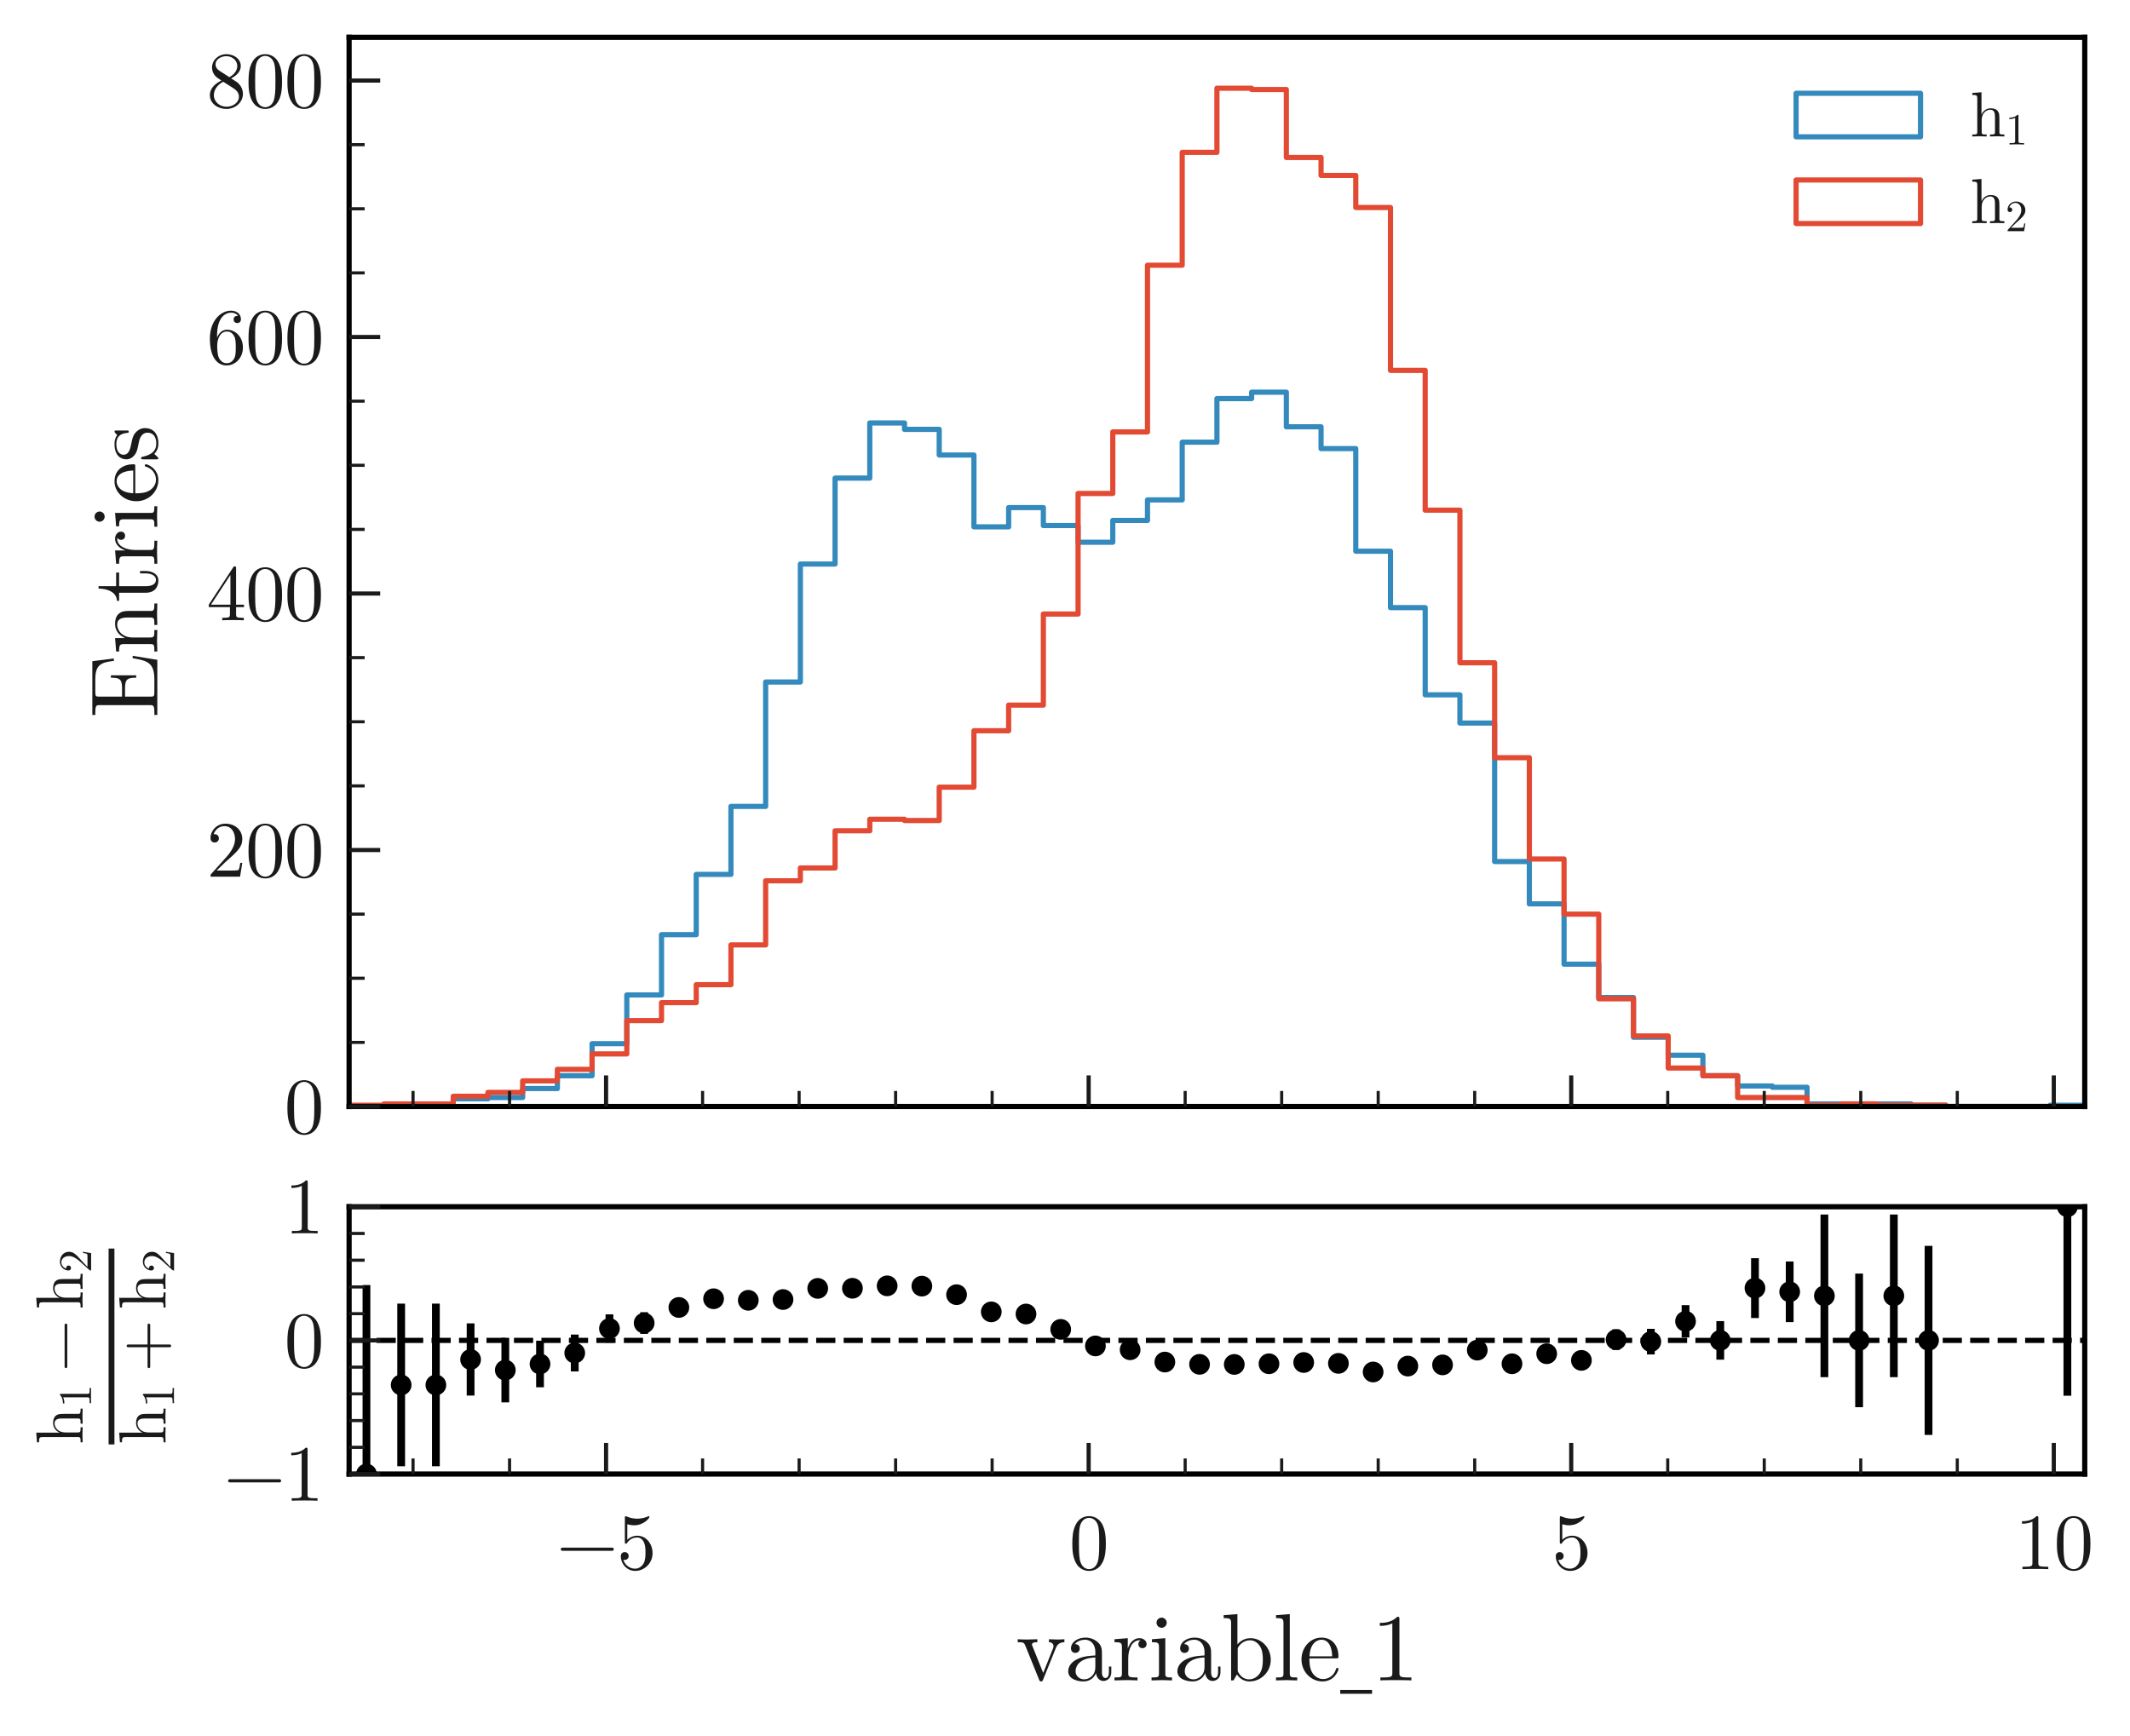 <?xml version="1.0" encoding="utf-8" standalone="no"?>
<!DOCTYPE svg PUBLIC "-//W3C//DTD SVG 1.1//EN"
  "http://www.w3.org/Graphics/SVG/1.1/DTD/svg11.dtd">
<svg xmlns:xlink="http://www.w3.org/1999/xlink" width="410.87pt" height="334.908pt" viewBox="0 0 410.87 334.908" xmlns="http://www.w3.org/2000/svg" version="1.1">
 <defs>
  <style type="text/css">*{stroke-linejoin: round; stroke-linecap: butt}</style>
 </defs>
 <g id="figure_1">
  <g id="patch_1">
   <path d="M 0 334.908 
L 410.87 334.908 
L 410.87 0 
L 0 0 
z
" style="fill: #ffffff"/>
  </g>
  <g id="axes_1">
   <g id="patch_2">
    <path d="M 67.34 213.488 
L 402.14 213.488 
L 402.14 7.2 
L 67.34 7.2 
z
" style="fill: #ffffff"/>
   </g>
   <g id="patch_3">
    <path d="M 67.34 213.488 
L 67.34 213.488 
L 74.036 213.488 
L 74.036 213.241 
L 80.732 213.241 
L 80.732 213.241 
L 87.428 213.241 
L 87.428 212.004 
L 94.124 212.004 
L 94.124 211.756 
L 100.82 211.756 
L 100.82 210.024 
L 107.516 210.024 
L 107.516 207.55 
L 114.212 207.55 
L 114.212 201.364 
L 120.908 201.364 
L 120.908 191.961 
L 127.604 191.961 
L 127.604 180.332 
L 134.3 180.332 
L 134.3 168.702 
L 140.996 168.702 
L 140.996 155.588 
L 147.692 155.588 
L 147.692 131.587 
L 154.388 131.587 
L 154.388 108.822 
L 161.084 108.822 
L 161.084 92.244 
L 167.78 92.244 
L 167.78 81.604 
L 174.476 81.604 
L 174.476 82.842 
L 181.172 82.842 
L 181.172 87.79 
L 187.868 87.79 
L 187.868 101.647 
L 194.564 101.647 
L 194.564 97.935 
L 201.26 97.935 
L 201.26 101.399 
L 207.956 101.399 
L 207.956 104.616 
L 214.652 104.616 
L 214.652 100.41 
L 221.348 100.41 
L 221.348 96.451 
L 228.044 96.451 
L 228.044 85.316 
L 234.74 85.316 
L 234.74 76.903 
L 241.436 76.903 
L 241.436 75.666 
L 248.132 75.666 
L 248.132 82.347 
L 254.828 82.347 
L 254.828 86.553 
L 261.524 86.553 
L 261.524 106.348 
L 268.22 106.348 
L 268.22 117.235 
L 274.916 117.235 
L 274.916 134.061 
L 281.612 134.061 
L 281.612 139.505 
L 288.308 139.505 
L 288.308 166.228 
L 295.004 166.228 
L 295.004 174.393 
L 301.7 174.393 
L 301.7 186.023 
L 308.396 186.023 
L 308.396 192.456 
L 315.092 192.456 
L 315.092 200.127 
L 321.788 200.127 
L 321.788 203.591 
L 328.484 203.591 
L 328.484 207.55 
L 335.18 207.55 
L 335.18 209.529 
L 341.876 209.529 
L 341.876 209.777 
L 348.572 209.777 
L 348.572 212.993 
L 355.268 212.993 
L 355.268 212.993 
L 361.964 212.993 
L 361.964 212.993 
L 368.66 212.993 
L 368.66 213.241 
L 375.356 213.241 
L 375.356 213.488 
L 382.052 213.488 
L 382.052 213.488 
L 388.748 213.488 
L 388.748 213.488 
L 395.444 213.488 
L 395.444 213.241 
L 402.14 213.241 
L 402.14 213.488 
" clip-path="url(#p8930bc2050)" style="fill: none; stroke: #348abd; stroke-linejoin: miter"/>
   </g>
   <g id="patch_4">
    <path d="M 67.34 213.488 
L 67.34 213.241 
L 74.036 213.241 
L 74.036 212.993 
L 80.732 212.993 
L 80.732 212.993 
L 87.428 212.993 
L 87.428 211.509 
L 94.124 211.509 
L 94.124 210.767 
L 100.82 210.767 
L 100.82 208.54 
L 107.516 208.54 
L 107.516 206.313 
L 114.212 206.313 
L 114.212 203.343 
L 120.908 203.343 
L 120.908 196.91 
L 127.604 196.91 
L 127.604 193.446 
L 134.3 193.446 
L 134.3 189.982 
L 140.996 189.982 
L 140.996 182.311 
L 147.692 182.311 
L 147.692 169.939 
L 154.388 169.939 
L 154.388 167.465 
L 161.084 167.465 
L 161.084 160.289 
L 167.78 160.289 
L 167.78 158.062 
L 174.476 158.062 
L 174.476 158.31 
L 181.172 158.31 
L 181.172 151.877 
L 187.868 151.877 
L 187.868 140.989 
L 194.564 140.989 
L 194.564 136.041 
L 201.26 136.041 
L 201.26 118.472 
L 207.956 118.472 
L 207.956 95.213 
L 214.652 95.213 
L 214.652 83.336 
L 221.348 83.336 
L 221.348 51.17 
L 228.044 51.17 
L 228.044 29.395 
L 234.74 29.395 
L 234.74 17.023 
L 241.436 17.023 
L 241.436 17.271 
L 248.132 17.271 
L 248.132 30.385 
L 254.828 30.385 
L 254.828 33.849 
L 261.524 33.849 
L 261.524 40.035 
L 268.22 40.035 
L 268.22 71.459 
L 274.916 71.459 
L 274.916 98.43 
L 281.612 98.43 
L 281.612 127.875 
L 288.308 127.875 
L 288.308 146.185 
L 295.004 146.185 
L 295.004 165.733 
L 301.7 165.733 
L 301.7 176.373 
L 308.396 176.373 
L 308.396 192.704 
L 315.092 192.704 
L 315.092 199.879 
L 321.788 199.879 
L 321.788 206.065 
L 328.484 206.065 
L 328.484 207.55 
L 335.18 207.55 
L 335.18 211.756 
L 341.876 211.756 
L 341.876 211.756 
L 348.572 211.756 
L 348.572 213.241 
L 355.268 213.241 
L 355.268 212.993 
L 361.964 212.993 
L 361.964 213.241 
L 368.66 213.241 
L 368.66 213.241 
L 375.356 213.241 
L 375.356 213.488 
L 382.052 213.488 
L 382.052 213.488 
L 388.748 213.488 
L 388.748 213.488 
L 395.444 213.488 
L 395.444 213.488 
L 402.14 213.488 
L 402.14 213.488 
" clip-path="url(#p8930bc2050)" style="fill: none; stroke: #e24a33; stroke-linejoin: miter"/>
   </g>
   <g id="patch_5">
    <path d="M 67.34 213.488 
L 67.34 7.2 
" style="fill: none; stroke: #000000; stroke-linejoin: miter; stroke-linecap: square"/>
   </g>
   <g id="patch_6">
    <path d="M 402.14 213.488 
L 402.14 7.2 
" style="fill: none; stroke: #000000; stroke-linejoin: miter; stroke-linecap: square"/>
   </g>
   <g id="patch_7">
    <path d="M 67.34 213.488 
L 402.14 213.488 
" style="fill: none; stroke: #000000; stroke-linejoin: miter; stroke-linecap: square"/>
   </g>
   <g id="patch_8">
    <path d="M 67.34 7.2 
L 402.14 7.2 
" style="fill: none; stroke: #000000; stroke-linejoin: miter; stroke-linecap: square"/>
   </g>
   <g id="matplotlib.axis_1">
    <g id="xtick_1">
     <g id="line2d_1">
      <defs>
       <path id="m8dec1b3d1d" d="M 0 0 
L 0 -6 
" style="stroke: #1a1a1a; stroke-width: 0.8"/>
      </defs>
      <g>
       <use xlink:href="#m8dec1b3d1d" x="116.91" y="213.488" style="fill: #1a1a1a; stroke: #1a1a1a; stroke-width: 0.8"/>
      </g>
     </g>
    </g>
    <g id="xtick_2">
     <g id="line2d_2">
      <g>
       <use xlink:href="#m8dec1b3d1d" x="209.997" y="213.488" style="fill: #1a1a1a; stroke: #1a1a1a; stroke-width: 0.8"/>
      </g>
     </g>
    </g>
    <g id="xtick_3">
     <g id="line2d_3">
      <g>
       <use xlink:href="#m8dec1b3d1d" x="303.083" y="213.488" style="fill: #1a1a1a; stroke: #1a1a1a; stroke-width: 0.8"/>
      </g>
     </g>
    </g>
    <g id="xtick_4">
     <g id="line2d_4">
      <g>
       <use xlink:href="#m8dec1b3d1d" x="396.17" y="213.488" style="fill: #1a1a1a; stroke: #1a1a1a; stroke-width: 0.8"/>
      </g>
     </g>
    </g>
    <g id="xtick_5">
     <g id="line2d_5">
      <defs>
       <path id="m131efc0c90" d="M 0 0 
L 0 -3 
" style="stroke: #1a1a1a; stroke-width: 0.6"/>
      </defs>
      <g>
       <use xlink:href="#m131efc0c90" x="79.675" y="213.488" style="fill: #1a1a1a; stroke: #1a1a1a; stroke-width: 0.6"/>
      </g>
     </g>
    </g>
    <g id="xtick_6">
     <g id="line2d_6">
      <g>
       <use xlink:href="#m131efc0c90" x="98.293" y="213.488" style="fill: #1a1a1a; stroke: #1a1a1a; stroke-width: 0.6"/>
      </g>
     </g>
    </g>
    <g id="xtick_7">
     <g id="line2d_7">
      <g>
       <use xlink:href="#m131efc0c90" x="135.527" y="213.488" style="fill: #1a1a1a; stroke: #1a1a1a; stroke-width: 0.6"/>
      </g>
     </g>
    </g>
    <g id="xtick_8">
     <g id="line2d_8">
      <g>
       <use xlink:href="#m131efc0c90" x="154.145" y="213.488" style="fill: #1a1a1a; stroke: #1a1a1a; stroke-width: 0.6"/>
      </g>
     </g>
    </g>
    <g id="xtick_9">
     <g id="line2d_9">
      <g>
       <use xlink:href="#m131efc0c90" x="172.762" y="213.488" style="fill: #1a1a1a; stroke: #1a1a1a; stroke-width: 0.6"/>
      </g>
     </g>
    </g>
    <g id="xtick_10">
     <g id="line2d_10">
      <g>
       <use xlink:href="#m131efc0c90" x="191.379" y="213.488" style="fill: #1a1a1a; stroke: #1a1a1a; stroke-width: 0.6"/>
      </g>
     </g>
    </g>
    <g id="xtick_11">
     <g id="line2d_11">
      <g>
       <use xlink:href="#m131efc0c90" x="228.614" y="213.488" style="fill: #1a1a1a; stroke: #1a1a1a; stroke-width: 0.6"/>
      </g>
     </g>
    </g>
    <g id="xtick_12">
     <g id="line2d_12">
      <g>
       <use xlink:href="#m131efc0c90" x="247.231" y="213.488" style="fill: #1a1a1a; stroke: #1a1a1a; stroke-width: 0.6"/>
      </g>
     </g>
    </g>
    <g id="xtick_13">
     <g id="line2d_13">
      <g>
       <use xlink:href="#m131efc0c90" x="265.849" y="213.488" style="fill: #1a1a1a; stroke: #1a1a1a; stroke-width: 0.6"/>
      </g>
     </g>
    </g>
    <g id="xtick_14">
     <g id="line2d_14">
      <g>
       <use xlink:href="#m131efc0c90" x="284.466" y="213.488" style="fill: #1a1a1a; stroke: #1a1a1a; stroke-width: 0.6"/>
      </g>
     </g>
    </g>
    <g id="xtick_15">
     <g id="line2d_15">
      <g>
       <use xlink:href="#m131efc0c90" x="321.701" y="213.488" style="fill: #1a1a1a; stroke: #1a1a1a; stroke-width: 0.6"/>
      </g>
     </g>
    </g>
    <g id="xtick_16">
     <g id="line2d_16">
      <g>
       <use xlink:href="#m131efc0c90" x="340.318" y="213.488" style="fill: #1a1a1a; stroke: #1a1a1a; stroke-width: 0.6"/>
      </g>
     </g>
    </g>
    <g id="xtick_17">
     <g id="line2d_17">
      <g>
       <use xlink:href="#m131efc0c90" x="358.935" y="213.488" style="fill: #1a1a1a; stroke: #1a1a1a; stroke-width: 0.6"/>
      </g>
     </g>
    </g>
    <g id="xtick_18">
     <g id="line2d_18">
      <g>
       <use xlink:href="#m131efc0c90" x="377.553" y="213.488" style="fill: #1a1a1a; stroke: #1a1a1a; stroke-width: 0.6"/>
      </g>
     </g>
    </g>
   </g>
   <g id="matplotlib.axis_2">
    <g id="ytick_1">
     <g id="line2d_19">
      <defs>
       <path id="mc947610920" d="M 0 0 
L 6 0 
" style="stroke: #1a1a1a; stroke-width: 0.8"/>
      </defs>
      <g>
       <use xlink:href="#mc947610920" x="67.34" y="213.488" style="fill: #1a1a1a; stroke: #1a1a1a; stroke-width: 0.8"/>
      </g>
     </g>
     <g id="text_1">
      <!-- $\mathdefault{0}$ -->
      <g style="fill: #1a1a1a" transform="translate(54.84 218.694) scale(0.15 -0.15)">
       <defs>
        <path id="LatinModernMath-Regular-30" d="M 2944 2048 
C 2944 2560 2912 3072 2688 3546 
C 2394 4160 1869 4262 1600 4262 
C 1216 4262 749 4096 486 3501 
C 282 3059 250 2560 250 2048 
C 250 1568 275 992 538 506 
C 813 -13 1280 -141 1594 -141 
C 1939 -141 2426 -6 2707 602 
C 2912 1043 2944 1542 2944 2048 
z
M 2413 2125 
C 2413 1645 2413 1210 2342 800 
C 2246 192 1882 0 1594 0 
C 1344 0 966 160 851 774 
C 781 1158 781 1747 781 2125 
C 781 2534 781 2957 832 3302 
C 954 4064 1434 4122 1594 4122 
C 1805 4122 2227 4006 2349 3373 
C 2413 3014 2413 2528 2413 2125 
z
" transform="scale(0.016)"/>
       </defs>
       <use xlink:href="#LatinModernMath-Regular-30" transform="translate(0 0.406)"/>
      </g>
     </g>
    </g>
    <g id="ytick_2">
     <g id="line2d_20">
      <g>
       <use xlink:href="#mc947610920" x="67.34" y="164.001" style="fill: #1a1a1a; stroke: #1a1a1a; stroke-width: 0.8"/>
      </g>
     </g>
     <g id="text_2">
      <!-- $\mathdefault{200}$ -->
      <g style="fill: #1a1a1a" transform="translate(39.84 169.206) scale(0.15 -0.15)">
       <defs>
        <path id="LatinModernMath-Regular-32" d="M 2874 1114 
L 2714 1114 
C 2682 922 2637 640 2573 544 
C 2528 493 2106 493 1965 493 
L 813 493 
L 1491 1152 
C 2490 2035 2874 2381 2874 3021 
C 2874 3750 2298 4262 1517 4262 
C 794 4262 320 3674 320 3104 
C 320 2746 640 2746 659 2746 
C 768 2746 992 2822 992 3085 
C 992 3251 877 3418 653 3418 
C 602 3418 589 3418 570 3411 
C 717 3827 1062 4064 1434 4064 
C 2016 4064 2291 3546 2291 3021 
C 2291 2509 1971 2003 1619 1606 
L 390 237 
C 320 166 320 154 320 0 
L 2694 0 
L 2874 1114 
z
" transform="scale(0.016)"/>
       </defs>
       <use xlink:href="#LatinModernMath-Regular-32" transform="translate(0 0.406)"/>
       <use xlink:href="#LatinModernMath-Regular-30" transform="translate(50 0.406)"/>
       <use xlink:href="#LatinModernMath-Regular-30" transform="translate(100 0.406)"/>
      </g>
     </g>
    </g>
    <g id="ytick_3">
     <g id="line2d_21">
      <g>
       <use xlink:href="#mc947610920" x="67.34" y="114.514" style="fill: #1a1a1a; stroke: #1a1a1a; stroke-width: 0.8"/>
      </g>
     </g>
     <g id="text_3">
      <!-- $\mathdefault{400}$ -->
      <g style="fill: #1a1a1a" transform="translate(39.84 119.719) scale(0.15 -0.15)">
       <defs>
        <path id="LatinModernMath-Regular-34" d="M 3014 1056 
L 3014 1254 
L 2374 1254 
L 2374 4166 
C 2374 4294 2374 4333 2272 4333 
C 2214 4333 2195 4333 2144 4256 
L 179 1254 
L 179 1056 
L 1882 1056 
L 1882 499 
C 1882 269 1869 198 1395 198 
L 1261 198 
L 1261 0 
C 1523 19 1856 19 2125 19 
C 2394 19 2733 19 2995 0 
L 2995 198 
L 2861 198 
C 2387 198 2374 269 2374 499 
L 2374 1056 
L 3014 1056 
z
M 1920 1254 
L 358 1254 
L 1920 3642 
L 1920 1254 
z
" transform="scale(0.016)"/>
       </defs>
       <use xlink:href="#LatinModernMath-Regular-34" transform="translate(0 0.297)"/>
       <use xlink:href="#LatinModernMath-Regular-30" transform="translate(50 0.297)"/>
       <use xlink:href="#LatinModernMath-Regular-30" transform="translate(100 0.297)"/>
      </g>
     </g>
    </g>
    <g id="ytick_4">
     <g id="line2d_22">
      <g>
       <use xlink:href="#mc947610920" x="67.34" y="65.026" style="fill: #1a1a1a; stroke: #1a1a1a; stroke-width: 0.8"/>
      </g>
     </g>
     <g id="text_4">
      <!-- $\mathdefault{600}$ -->
      <g style="fill: #1a1a1a" transform="translate(39.84 70.232) scale(0.15 -0.15)">
       <defs>
        <path id="LatinModernMath-Regular-36" d="M 2925 1306 
C 2925 2118 2355 2733 1645 2733 
C 1210 2733 973 2406 845 2099 
L 845 2253 
C 845 3872 1638 4102 1965 4102 
C 2118 4102 2387 4064 2528 3846 
C 2432 3846 2176 3846 2176 3558 
C 2176 3360 2330 3264 2470 3264 
C 2573 3264 2765 3322 2765 3571 
C 2765 3955 2483 4262 1952 4262 
C 1133 4262 269 3437 269 2022 
C 269 314 1011 -141 1606 -141 
C 2317 -141 2925 461 2925 1306 
z
M 2349 1312 
C 2349 1005 2349 685 2240 454 
C 2048 70 1754 38 1606 38 
C 1203 38 1011 422 973 518 
C 858 819 858 1331 858 1446 
C 858 1946 1062 2586 1638 2586 
C 1741 2586 2035 2586 2234 2189 
C 2349 1952 2349 1626 2349 1312 
z
" transform="scale(0.016)"/>
       </defs>
       <use xlink:href="#LatinModernMath-Regular-36" transform="translate(0 0.406)"/>
       <use xlink:href="#LatinModernMath-Regular-30" transform="translate(50 0.406)"/>
       <use xlink:href="#LatinModernMath-Regular-30" transform="translate(100 0.406)"/>
      </g>
     </g>
    </g>
    <g id="ytick_5">
     <g id="line2d_23">
      <g>
       <use xlink:href="#mc947610920" x="67.34" y="15.539" style="fill: #1a1a1a; stroke: #1a1a1a; stroke-width: 0.8"/>
      </g>
     </g>
     <g id="text_5">
      <!-- $\mathdefault{800}$ -->
      <g style="fill: #1a1a1a" transform="translate(39.84 20.744) scale(0.15 -0.15)">
       <defs>
        <path id="LatinModernMath-Regular-38" d="M 2925 1075 
C 2925 1306 2854 1594 2611 1862 
C 2490 1997 2387 2061 1978 2317 
C 2438 2554 2752 2886 2752 3309 
C 2752 3898 2182 4262 1600 4262 
C 960 4262 442 3789 442 3194 
C 442 3078 454 2790 723 2490 
C 794 2413 1030 2253 1190 2144 
C 819 1958 269 1600 269 966 
C 269 288 922 -141 1594 -141 
C 2317 -141 2925 390 2925 1075 
z
M 2470 3309 
C 2470 2944 2221 2637 1837 2413 
L 1043 2925 
C 749 3117 723 3334 723 3443 
C 723 3834 1139 4102 1594 4102 
C 2061 4102 2470 3770 2470 3309 
z
M 2605 845 
C 2605 371 2125 38 1600 38 
C 1050 38 589 435 589 966 
C 589 1338 794 1747 1338 2048 
L 2125 1549 
C 2304 1427 2605 1235 2605 845 
z
" transform="scale(0.016)"/>
       </defs>
       <use xlink:href="#LatinModernMath-Regular-38" transform="translate(0 0.406)"/>
       <use xlink:href="#LatinModernMath-Regular-30" transform="translate(50 0.406)"/>
       <use xlink:href="#LatinModernMath-Regular-30" transform="translate(100 0.406)"/>
      </g>
     </g>
    </g>
    <g id="ytick_6">
     <g id="line2d_24">
      <defs>
       <path id="m5f9d1e6504" d="M 0 0 
L 3 0 
" style="stroke: #1a1a1a; stroke-width: 0.6"/>
      </defs>
      <g>
       <use xlink:href="#m5f9d1e6504" x="67.34" y="201.117" style="fill: #1a1a1a; stroke: #1a1a1a; stroke-width: 0.6"/>
      </g>
     </g>
    </g>
    <g id="ytick_7">
     <g id="line2d_25">
      <g>
       <use xlink:href="#m5f9d1e6504" x="67.34" y="188.745" style="fill: #1a1a1a; stroke: #1a1a1a; stroke-width: 0.6"/>
      </g>
     </g>
    </g>
    <g id="ytick_8">
     <g id="line2d_26">
      <g>
       <use xlink:href="#m5f9d1e6504" x="67.34" y="176.373" style="fill: #1a1a1a; stroke: #1a1a1a; stroke-width: 0.6"/>
      </g>
     </g>
    </g>
    <g id="ytick_9">
     <g id="line2d_27">
      <g>
       <use xlink:href="#m5f9d1e6504" x="67.34" y="151.629" style="fill: #1a1a1a; stroke: #1a1a1a; stroke-width: 0.6"/>
      </g>
     </g>
    </g>
    <g id="ytick_10">
     <g id="line2d_28">
      <g>
       <use xlink:href="#m5f9d1e6504" x="67.34" y="139.257" style="fill: #1a1a1a; stroke: #1a1a1a; stroke-width: 0.6"/>
      </g>
     </g>
    </g>
    <g id="ytick_11">
     <g id="line2d_29">
      <g>
       <use xlink:href="#m5f9d1e6504" x="67.34" y="126.885" style="fill: #1a1a1a; stroke: #1a1a1a; stroke-width: 0.6"/>
      </g>
     </g>
    </g>
    <g id="ytick_12">
     <g id="line2d_30">
      <g>
       <use xlink:href="#m5f9d1e6504" x="67.34" y="102.142" style="fill: #1a1a1a; stroke: #1a1a1a; stroke-width: 0.6"/>
      </g>
     </g>
    </g>
    <g id="ytick_13">
     <g id="line2d_31">
      <g>
       <use xlink:href="#m5f9d1e6504" x="67.34" y="89.77" style="fill: #1a1a1a; stroke: #1a1a1a; stroke-width: 0.6"/>
      </g>
     </g>
    </g>
    <g id="ytick_14">
     <g id="line2d_32">
      <g>
       <use xlink:href="#m5f9d1e6504" x="67.34" y="77.398" style="fill: #1a1a1a; stroke: #1a1a1a; stroke-width: 0.6"/>
      </g>
     </g>
    </g>
    <g id="ytick_15">
     <g id="line2d_33">
      <g>
       <use xlink:href="#m5f9d1e6504" x="67.34" y="52.654" style="fill: #1a1a1a; stroke: #1a1a1a; stroke-width: 0.6"/>
      </g>
     </g>
    </g>
    <g id="ytick_16">
     <g id="line2d_34">
      <g>
       <use xlink:href="#m5f9d1e6504" x="67.34" y="40.282" style="fill: #1a1a1a; stroke: #1a1a1a; stroke-width: 0.6"/>
      </g>
     </g>
    </g>
    <g id="ytick_17">
     <g id="line2d_35">
      <g>
       <use xlink:href="#m5f9d1e6504" x="67.34" y="27.91" style="fill: #1a1a1a; stroke: #1a1a1a; stroke-width: 0.6"/>
      </g>
     </g>
    </g>
    <g id="text_6">
     <!-- Entries -->
     <g style="fill: #1a1a1a" transform="translate(30.347 138.551) rotate(-90) scale(0.18 -0.18)">
      <defs>
       <path id="LatinModernMath-Regular-45" d="M 4173 1651 
L 4013 1651 
C 3853 666 3706 198 2605 198 
L 1754 198 
C 1453 198 1440 243 1440 454 
L 1440 2163 
L 2016 2163 
C 2637 2163 2707 1958 2707 1414 
L 2867 1414 
L 2867 3110 
L 2707 3110 
C 2707 2560 2637 2362 2016 2362 
L 1440 2362 
L 1440 3898 
C 1440 4109 1453 4154 1754 4154 
L 2579 4154 
C 3558 4154 3731 3802 3834 2912 
L 3994 2912 
L 3814 4352 
L 211 4352 
L 211 4154 
L 365 4154 
C 858 4154 870 4083 870 3853 
L 870 499 
C 870 269 858 198 365 198 
L 211 198 
L 211 0 
L 3904 0 
L 4173 1651 
z
" transform="scale(0.016)"/>
       <path id="LatinModernMath-Regular-6e" d="M 3424 0 
L 3424 198 
C 3091 198 2931 198 2925 390 
L 2925 1613 
C 2925 2163 2925 2362 2726 2592 
C 2637 2701 2426 2829 2054 2829 
C 1587 2829 1286 2554 1107 2157 
L 1107 2829 
L 205 2758 
L 205 2560 
C 653 2560 704 2515 704 2202 
L 704 486 
C 704 198 634 198 205 198 
L 205 0 
L 928 19 
L 1645 0 
L 1645 198 
C 1216 198 1146 198 1146 486 
L 1146 1664 
C 1146 2330 1600 2688 2010 2688 
C 2413 2688 2483 2342 2483 1978 
L 2483 486 
C 2483 198 2413 198 1984 198 
L 1984 0 
L 2707 19 
L 3424 0 
z
" transform="scale(0.016)"/>
       <path id="LatinModernMath-Regular-74" d="M 2125 794 
L 2125 1158 
L 1965 1158 
L 1965 806 
C 1965 333 1773 90 1536 90 
C 1107 90 1107 672 1107 781 
L 1107 2560 
L 2022 2560 
L 2022 2758 
L 1107 2758 
L 1107 3936 
L 947 3936 
C 941 3411 749 2726 122 2701 
L 122 2560 
L 666 2560 
L 666 794 
C 666 6 1261 -70 1491 -70 
C 1946 -70 2125 384 2125 794 
z
" transform="scale(0.016)"/>
       <path id="LatinModernMath-Regular-72" d="M 2330 2438 
C 2330 2643 2131 2829 1856 2829 
C 1389 2829 1158 2400 1069 2125 
L 1069 2829 
L 179 2758 
L 179 2560 
C 627 2560 678 2515 678 2202 
L 678 486 
C 678 198 608 198 179 198 
L 179 0 
L 909 19 
C 1165 19 1466 19 1722 0 
L 1722 198 
L 1587 198 
C 1114 198 1101 269 1101 499 
L 1101 1485 
C 1101 2118 1370 2688 1856 2688 
C 1901 2688 1914 2688 1926 2682 
C 1907 2675 1779 2598 1779 2432 
C 1779 2253 1914 2157 2054 2157 
C 2170 2157 2330 2234 2330 2438 
z
" transform="scale(0.016)"/>
       <path id="LatinModernMath-Regular-69" d="M 1581 0 
L 1581 198 
C 1158 198 1133 230 1133 480 
L 1133 2829 
L 237 2758 
L 237 2560 
C 653 2560 710 2522 710 2208 
L 710 486 
C 710 198 640 198 211 198 
L 211 0 
L 915 19 
C 1139 19 1363 6 1581 0 
z
M 1229 3866 
C 1229 4038 1082 4205 890 4205 
C 672 4205 544 4026 544 3866 
C 544 3693 691 3526 883 3526 
C 1101 3526 1229 3706 1229 3866 
z
" transform="scale(0.016)"/>
       <path id="LatinModernMath-Regular-65" d="M 2656 762 
C 2656 826 2605 838 2573 838 
C 2515 838 2502 800 2490 749 
C 2266 90 1690 90 1626 90 
C 1306 90 1050 282 902 518 
C 710 826 710 1248 710 1478 
L 2496 1478 
C 2637 1478 2656 1478 2656 1613 
C 2656 2246 2310 2867 1510 2867 
C 768 2867 179 2208 179 1408 
C 179 550 851 -70 1587 -70 
C 2368 -70 2656 640 2656 762 
z
M 2234 1613 
L 717 1613 
C 755 2566 1293 2726 1510 2726 
C 2170 2726 2234 1862 2234 1613 
z
" transform="scale(0.016)"/>
       <path id="LatinModernMath-Regular-73" d="M 2304 819 
C 2304 1158 2112 1350 2035 1427 
C 1824 1632 1574 1683 1306 1734 
C 947 1805 518 1888 518 2259 
C 518 2483 685 2746 1235 2746 
C 1939 2746 1971 2170 1984 1971 
C 1990 1914 2061 1914 2061 1914 
C 2144 1914 2144 1946 2144 2067 
L 2144 2714 
C 2144 2822 2144 2867 2074 2867 
C 2042 2867 2029 2867 1946 2790 
C 1926 2765 1862 2707 1837 2688 
C 1594 2867 1331 2867 1235 2867 
C 454 2867 211 2438 211 2080 
C 211 1856 314 1677 486 1536 
C 691 1370 870 1331 1331 1242 
C 1472 1216 1997 1114 1997 653 
C 1997 326 1773 70 1274 70 
C 736 70 506 435 384 979 
C 365 1062 358 1088 294 1088 
C 211 1088 211 1043 211 928 
L 211 83 
C 211 -26 211 -70 282 -70 
C 314 -70 320 -64 442 58 
C 454 70 454 83 570 205 
C 851 -64 1139 -70 1274 -70 
C 2010 -70 2304 358 2304 819 
z
" transform="scale(0.016)"/>
      </defs>
      <use xlink:href="#LatinModernMath-Regular-45"/>
      <use xlink:href="#LatinModernMath-Regular-6e" x="68.1"/>
      <use xlink:href="#LatinModernMath-Regular-74" x="123.7"/>
      <use xlink:href="#LatinModernMath-Regular-72" x="162.6"/>
      <use xlink:href="#LatinModernMath-Regular-69" x="201.8"/>
      <use xlink:href="#LatinModernMath-Regular-65" x="229.6"/>
      <use xlink:href="#LatinModernMath-Regular-73" x="274"/>
     </g>
    </g>
   </g>
   <g id="legend_1">
    <g id="patch_9">
     <path d="M 346.46 26.4 
L 370.46 26.4 
L 370.46 18 
L 346.46 18 
L 346.46 26.4 
z
" style="fill: none; stroke: #348abd; stroke-linejoin: miter"/>
    </g>
    <g id="text_7">
     <!-- $h_1$ -->
     <g style="fill: #1a1a1a" transform="translate(380.06 26.4) scale(0.12 -0.12)">
      <defs>
       <path id="LatinModernMath-Regular-68" d="M 3424 0 
L 3424 198 
C 3091 198 2931 198 2925 390 
L 2925 1613 
C 2925 2163 2925 2362 2726 2592 
C 2637 2701 2426 2829 2054 2829 
C 1517 2829 1235 2445 1133 2214 
L 1126 2214 
L 1126 4442 
L 205 4371 
L 205 4173 
C 653 4173 704 4128 704 3814 
L 704 486 
C 704 198 634 198 205 198 
L 205 0 
L 928 19 
L 1645 0 
L 1645 198 
C 1216 198 1146 198 1146 486 
L 1146 1664 
C 1146 2330 1600 2688 2010 2688 
C 2413 2688 2483 2342 2483 1978 
L 2483 486 
C 2483 198 2413 198 1984 198 
L 1984 0 
L 2707 19 
L 3424 0 
z
" transform="scale(0.016)"/>
       <path id="LatinModernMath-Regular-31" d="M 2682 0 
L 2682 198 
L 2477 198 
C 1901 198 1882 269 1882 506 
L 1882 4096 
C 1882 4250 1882 4262 1734 4262 
C 1338 3853 774 3853 570 3853 
L 570 3654 
C 698 3654 1075 3654 1408 3821 
L 1408 506 
C 1408 275 1389 198 813 198 
L 608 198 
L 608 0 
C 832 19 1389 19 1645 19 
C 1901 19 2458 19 2682 0 
z
" transform="scale(0.016)"/>
      </defs>
      <use xlink:href="#LatinModernMath-Regular-68" transform="translate(0 0.594)"/>
      <use xlink:href="#LatinModernMath-Regular-31" transform="translate(56.354 -12.334) scale(0.7)"/>
     </g>
    </g>
    <g id="patch_10">
     <path d="M 346.46 43.129 
L 370.46 43.129 
L 370.46 34.729 
L 346.46 34.729 
L 346.46 43.129 
z
" style="fill: none; stroke: #e24a33; stroke-linejoin: miter"/>
    </g>
    <g id="text_8">
     <!-- $h_2$ -->
     <g style="fill: #1a1a1a" transform="translate(380.06 43.129) scale(0.12 -0.12)">
      <use xlink:href="#LatinModernMath-Regular-68" transform="translate(0 0.594)"/>
      <use xlink:href="#LatinModernMath-Regular-32" transform="translate(56.354 -12.334) scale(0.7)"/>
     </g>
    </g>
   </g>
  </g>
  <g id="axes_2">
   <g id="patch_11">
    <path d="M 67.34 284.4 
L 402.14 284.4 
L 402.14 232.828 
L 67.34 232.828 
z
" style="fill: #ffffff"/>
   </g>
   <g id="LineCollection_1">
    <path d="M 70.688 320.867 
L 70.688 247.933 
" clip-path="url(#paea68d8b47)" style="fill: none; stroke: #000000; stroke-width: 1.5"/>
    <path d="M 77.384 282.902 
L 77.384 251.516 
" clip-path="url(#paea68d8b47)" style="fill: none; stroke: #000000; stroke-width: 1.5"/>
    <path d="M 84.08 282.902 
L 84.08 251.516 
" clip-path="url(#paea68d8b47)" style="fill: none; stroke: #000000; stroke-width: 1.5"/>
    <path d="M 90.776 269.259 
L 90.776 255.336 
" clip-path="url(#paea68d8b47)" style="fill: none; stroke: #000000; stroke-width: 1.5"/>
    <path d="M 97.472 270.57 
L 97.472 258.118 
" clip-path="url(#paea68d8b47)" style="fill: none; stroke: #000000; stroke-width: 1.5"/>
    <path d="M 104.168 267.655 
L 104.168 258.674 
" clip-path="url(#paea68d8b47)" style="fill: none; stroke: #000000; stroke-width: 1.5"/>
    <path d="M 110.864 264.604 
L 110.864 257.489 
" clip-path="url(#paea68d8b47)" style="fill: none; stroke: #000000; stroke-width: 1.5"/>
    <path d="M 117.56 259.051 
L 117.56 253.593 
" clip-path="url(#paea68d8b47)" style="fill: none; stroke: #000000; stroke-width: 1.5"/>
    <path d="M 124.256 257.36 
L 124.256 253.17 
" clip-path="url(#paea68d8b47)" style="fill: none; stroke: #000000; stroke-width: 1.5"/>
    <path d="M 130.952 254.069 
L 130.952 250.446 
" clip-path="url(#paea68d8b47)" style="fill: none; stroke: #000000; stroke-width: 1.5"/>
    <path d="M 137.648 252.205 
L 137.648 248.953 
" clip-path="url(#paea68d8b47)" style="fill: none; stroke: #000000; stroke-width: 1.5"/>
    <path d="M 144.344 252.297 
L 144.344 249.459 
" clip-path="url(#paea68d8b47)" style="fill: none; stroke: #000000; stroke-width: 1.5"/>
    <path d="M 151.04 251.928 
L 151.04 249.533 
" clip-path="url(#paea68d8b47)" style="fill: none; stroke: #000000; stroke-width: 1.5"/>
    <path d="M 157.736 249.7 
L 157.736 247.458 
" clip-path="url(#paea68d8b47)" style="fill: none; stroke: #000000; stroke-width: 1.5"/>
    <path d="M 164.432 249.598 
L 164.432 247.513 
" clip-path="url(#paea68d8b47)" style="fill: none; stroke: #000000; stroke-width: 1.5"/>
    <path d="M 171.128 249.101 
L 171.128 247.076 
" clip-path="url(#paea68d8b47)" style="fill: none; stroke: #000000; stroke-width: 1.5"/>
    <path d="M 177.824 249.157 
L 177.824 247.126 
" clip-path="url(#paea68d8b47)" style="fill: none; stroke: #000000; stroke-width: 1.5"/>
    <path d="M 184.52 250.782 
L 184.52 248.801 
" clip-path="url(#paea68d8b47)" style="fill: none; stroke: #000000; stroke-width: 1.5"/>
    <path d="M 191.216 254.077 
L 191.216 252.145 
" clip-path="url(#paea68d8b47)" style="fill: none; stroke: #000000; stroke-width: 1.5"/>
    <path d="M 197.912 254.464 
L 197.912 252.582 
" clip-path="url(#paea68d8b47)" style="fill: none; stroke: #000000; stroke-width: 1.5"/>
    <path d="M 204.608 257.383 
L 204.608 255.594 
" clip-path="url(#paea68d8b47)" style="fill: none; stroke: #000000; stroke-width: 1.5"/>
    <path d="M 211.304 260.533 
L 211.304 258.83 
" clip-path="url(#paea68d8b47)" style="fill: none; stroke: #000000; stroke-width: 1.5"/>
    <path d="M 218 261.248 
L 218 259.599 
" clip-path="url(#paea68d8b47)" style="fill: none; stroke: #000000; stroke-width: 1.5"/>
    <path d="M 224.696 263.571 
L 224.696 262.016 
" clip-path="url(#paea68d8b47)" style="fill: none; stroke: #000000; stroke-width: 1.5"/>
    <path d="M 231.392 263.969 
L 231.392 262.494 
" clip-path="url(#paea68d8b47)" style="fill: none; stroke: #000000; stroke-width: 1.5"/>
    <path d="M 238.088 263.964 
L 238.088 262.536 
" clip-path="url(#paea68d8b47)" style="fill: none; stroke: #000000; stroke-width: 1.5"/>
    <path d="M 244.784 263.834 
L 244.784 262.409 
" clip-path="url(#paea68d8b47)" style="fill: none; stroke: #000000; stroke-width: 1.5"/>
    <path d="M 251.48 263.611 
L 251.48 262.144 
" clip-path="url(#paea68d8b47)" style="fill: none; stroke: #000000; stroke-width: 1.5"/>
    <path d="M 258.176 263.79 
L 258.176 262.304 
" clip-path="url(#paea68d8b47)" style="fill: none; stroke: #000000; stroke-width: 1.5"/>
    <path d="M 264.872 265.495 
L 264.872 263.921 
" clip-path="url(#paea68d8b47)" style="fill: none; stroke: #000000; stroke-width: 1.5"/>
    <path d="M 271.568 264.414 
L 271.568 262.722 
" clip-path="url(#paea68d8b47)" style="fill: none; stroke: #000000; stroke-width: 1.5"/>
    <path d="M 278.264 264.273 
L 278.264 262.403 
" clip-path="url(#paea68d8b47)" style="fill: none; stroke: #000000; stroke-width: 1.5"/>
    <path d="M 284.96 261.511 
L 284.96 259.475 
" clip-path="url(#paea68d8b47)" style="fill: none; stroke: #000000; stroke-width: 1.5"/>
    <path d="M 291.656 264.342 
L 291.656 261.909 
" clip-path="url(#paea68d8b47)" style="fill: none; stroke: #000000; stroke-width: 1.5"/>
    <path d="M 298.352 262.568 
L 298.352 259.802 
" clip-path="url(#paea68d8b47)" style="fill: none; stroke: #000000; stroke-width: 1.5"/>
    <path d="M 305.048 264.081 
L 305.048 260.853 
" clip-path="url(#paea68d8b47)" style="fill: none; stroke: #000000; stroke-width: 1.5"/>
    <path d="M 311.744 260.445 
L 311.744 256.478 
" clip-path="url(#paea68d8b47)" style="fill: none; stroke: #000000; stroke-width: 1.5"/>
    <path d="M 318.44 261.32 
L 318.44 256.381 
" clip-path="url(#paea68d8b47)" style="fill: none; stroke: #000000; stroke-width: 1.5"/>
    <path d="M 325.136 258.044 
L 325.136 251.817 
" clip-path="url(#paea68d8b47)" style="fill: none; stroke: #000000; stroke-width: 1.5"/>
    <path d="M 331.832 262.336 
L 331.832 254.892 
" clip-path="url(#paea68d8b47)" style="fill: none; stroke: #000000; stroke-width: 1.5"/>
    <path d="M 338.528 254.298 
L 338.528 242.75 
" clip-path="url(#paea68d8b47)" style="fill: none; stroke: #000000; stroke-width: 1.5"/>
    <path d="M 345.224 255.087 
L 345.224 243.387 
" clip-path="url(#paea68d8b47)" style="fill: none; stroke: #000000; stroke-width: 1.5"/>
    <path d="M 351.92 265.711 
L 351.92 234.326 
" clip-path="url(#paea68d8b47)" style="fill: none; stroke: #000000; stroke-width: 1.5"/>
    <path d="M 358.616 271.507 
L 358.616 245.721 
" clip-path="url(#paea68d8b47)" style="fill: none; stroke: #000000; stroke-width: 1.5"/>
    <path d="M 365.312 265.711 
L 365.312 234.326 
" clip-path="url(#paea68d8b47)" style="fill: none; stroke: #000000; stroke-width: 1.5"/>
    <path d="M 372.008 276.847 
L 372.008 240.38 
" clip-path="url(#paea68d8b47)" style="fill: none; stroke: #000000; stroke-width: 1.5"/>
    <path clip-path="url(#paea68d8b47)" style="fill: none; stroke: #000000; stroke-width: 1.5"/>
    <path clip-path="url(#paea68d8b47)" style="fill: none; stroke: #000000; stroke-width: 1.5"/>
    <path clip-path="url(#paea68d8b47)" style="fill: none; stroke: #000000; stroke-width: 1.5"/>
    <path d="M 398.792 269.295 
L 398.792 196.361 
" clip-path="url(#paea68d8b47)" style="fill: none; stroke: #000000; stroke-width: 1.5"/>
   </g>
   <g id="line2d_36">
    <path d="M 67.34 258.614 
L 402.14 258.614 
" clip-path="url(#paea68d8b47)" style="fill: none; stroke-dasharray: 3.7,1.6; stroke-dashoffset: 0; stroke: #000000"/>
   </g>
   <g id="line2d_37">
    <defs>
     <path id="meae5c0c399" d="M 0 1.5 
C 0.398 1.5 0.779 1.342 1.061 1.061 
C 1.342 0.779 1.5 0.398 1.5 0 
C 1.5 -0.398 1.342 -0.779 1.061 -1.061 
C 0.779 -1.342 0.398 -1.5 0 -1.5 
C -0.398 -1.5 -0.779 -1.342 -1.061 -1.061 
C -1.342 -0.779 -1.5 -0.398 -1.5 0 
C -1.5 0.398 -1.342 0.779 -1.061 1.061 
C -0.779 1.342 -0.398 1.5 0 1.5 
z
" style="stroke: #000000"/>
    </defs>
    <g clip-path="url(#paea68d8b47)">
     <use xlink:href="#meae5c0c399" x="70.688" y="284.4" style="stroke: #000000"/>
     <use xlink:href="#meae5c0c399" x="77.384" y="267.209" style="stroke: #000000"/>
     <use xlink:href="#meae5c0c399" x="84.08" y="267.209" style="stroke: #000000"/>
     <use xlink:href="#meae5c0c399" x="90.776" y="262.298" style="stroke: #000000"/>
     <use xlink:href="#meae5c0c399" x="97.472" y="264.344" style="stroke: #000000"/>
     <use xlink:href="#meae5c0c399" x="104.168" y="263.164" style="stroke: #000000"/>
     <use xlink:href="#meae5c0c399" x="110.864" y="261.047" style="stroke: #000000"/>
     <use xlink:href="#meae5c0c399" x="117.56" y="256.322" style="stroke: #000000"/>
     <use xlink:href="#meae5c0c399" x="124.256" y="255.265" style="stroke: #000000"/>
     <use xlink:href="#meae5c0c399" x="130.952" y="252.257" style="stroke: #000000"/>
     <use xlink:href="#meae5c0c399" x="137.648" y="250.579" style="stroke: #000000"/>
     <use xlink:href="#meae5c0c399" x="144.344" y="250.878" style="stroke: #000000"/>
     <use xlink:href="#meae5c0c399" x="151.04" y="250.731" style="stroke: #000000"/>
     <use xlink:href="#meae5c0c399" x="157.736" y="248.579" style="stroke: #000000"/>
     <use xlink:href="#meae5c0c399" x="164.432" y="248.556" style="stroke: #000000"/>
     <use xlink:href="#meae5c0c399" x="171.128" y="248.088" style="stroke: #000000"/>
     <use xlink:href="#meae5c0c399" x="177.824" y="248.142" style="stroke: #000000"/>
     <use xlink:href="#meae5c0c399" x="184.52" y="249.792" style="stroke: #000000"/>
     <use xlink:href="#meae5c0c399" x="191.216" y="253.111" style="stroke: #000000"/>
     <use xlink:href="#meae5c0c399" x="197.912" y="253.523" style="stroke: #000000"/>
     <use xlink:href="#meae5c0c399" x="204.608" y="256.488" style="stroke: #000000"/>
     <use xlink:href="#meae5c0c399" x="211.304" y="259.681" style="stroke: #000000"/>
     <use xlink:href="#meae5c0c399" x="218" y="260.424" style="stroke: #000000"/>
     <use xlink:href="#meae5c0c399" x="224.696" y="262.794" style="stroke: #000000"/>
     <use xlink:href="#meae5c0c399" x="231.392" y="263.232" style="stroke: #000000"/>
     <use xlink:href="#meae5c0c399" x="238.088" y="263.25" style="stroke: #000000"/>
     <use xlink:href="#meae5c0c399" x="244.784" y="263.122" style="stroke: #000000"/>
     <use xlink:href="#meae5c0c399" x="251.48" y="262.878" style="stroke: #000000"/>
     <use xlink:href="#meae5c0c399" x="258.176" y="263.047" style="stroke: #000000"/>
     <use xlink:href="#meae5c0c399" x="264.872" y="264.708" style="stroke: #000000"/>
     <use xlink:href="#meae5c0c399" x="271.568" y="263.568" style="stroke: #000000"/>
     <use xlink:href="#meae5c0c399" x="278.264" y="263.338" style="stroke: #000000"/>
     <use xlink:href="#meae5c0c399" x="284.96" y="260.493" style="stroke: #000000"/>
     <use xlink:href="#meae5c0c399" x="291.656" y="263.125" style="stroke: #000000"/>
     <use xlink:href="#meae5c0c399" x="298.352" y="261.185" style="stroke: #000000"/>
     <use xlink:href="#meae5c0c399" x="305.048" y="262.467" style="stroke: #000000"/>
     <use xlink:href="#meae5c0c399" x="311.744" y="258.461" style="stroke: #000000"/>
     <use xlink:href="#meae5c0c399" x="318.44" y="258.851" style="stroke: #000000"/>
     <use xlink:href="#meae5c0c399" x="325.136" y="254.93" style="stroke: #000000"/>
     <use xlink:href="#meae5c0c399" x="331.832" y="258.614" style="stroke: #000000"/>
     <use xlink:href="#meae5c0c399" x="338.528" y="248.524" style="stroke: #000000"/>
     <use xlink:href="#meae5c0c399" x="345.224" y="249.237" style="stroke: #000000"/>
     <use xlink:href="#meae5c0c399" x="351.92" y="250.019" style="stroke: #000000"/>
     <use xlink:href="#meae5c0c399" x="358.616" y="258.614" style="stroke: #000000"/>
     <use xlink:href="#meae5c0c399" x="365.312" y="250.019" style="stroke: #000000"/>
     <use xlink:href="#meae5c0c399" x="372.008" y="258.614" style="stroke: #000000"/>
     <use xlink:href="#meae5c0c399" x="398.792" y="232.828" style="stroke: #000000"/>
    </g>
   </g>
   <g id="patch_12">
    <path d="M 67.34 284.4 
L 67.34 232.828 
" style="fill: none; stroke: #000000; stroke-linejoin: miter; stroke-linecap: square"/>
   </g>
   <g id="patch_13">
    <path d="M 402.14 284.4 
L 402.14 232.828 
" style="fill: none; stroke: #000000; stroke-linejoin: miter; stroke-linecap: square"/>
   </g>
   <g id="patch_14">
    <path d="M 67.34 284.4 
L 402.14 284.4 
" style="fill: none; stroke: #000000; stroke-linejoin: miter; stroke-linecap: square"/>
   </g>
   <g id="patch_15">
    <path d="M 67.34 232.828 
L 402.14 232.828 
" style="fill: none; stroke: #000000; stroke-linejoin: miter; stroke-linecap: square"/>
   </g>
   <g id="matplotlib.axis_3">
    <g id="xtick_19">
     <g id="line2d_38">
      <g>
       <use xlink:href="#m8dec1b3d1d" x="116.91" y="284.4" style="fill: #1a1a1a; stroke: #1a1a1a; stroke-width: 0.8"/>
      </g>
     </g>
     <g id="text_9">
      <!-- $\mathdefault{−5}$ -->
      <g style="fill: #1a1a1a" transform="translate(107.31 302.811) scale(0.15 -0.15)">
       <defs>
        <path id="LatinModernMath-Regular-2212" d="M 4621 1600 
C 4621 1670 4563 1728 4493 1728 
L 486 1728 
C 416 1728 358 1670 358 1600 
C 358 1530 416 1472 486 1472 
L 4493 1472 
C 4563 1472 4621 1530 4621 1600 
z
" transform="scale(0.016)"/>
        <path id="LatinModernMath-Regular-35" d="M 2874 1286 
C 2874 2048 2349 2688 1658 2688 
C 1350 2688 1075 2586 845 2362 
L 845 3610 
C 973 3571 1184 3526 1389 3526 
C 2176 3526 2624 4109 2624 4192 
C 2624 4230 2605 4262 2560 4262 
C 2560 4262 2541 4262 2509 4243 
C 2381 4186 2067 4058 1638 4058 
C 1382 4058 1088 4102 787 4237 
C 736 4256 710 4256 710 4256 
C 646 4256 646 4205 646 4102 
L 646 2208 
C 646 2093 646 2042 736 2042 
C 781 2042 794 2061 819 2099 
C 890 2202 1126 2547 1645 2547 
C 1978 2547 2138 2253 2189 2138 
C 2291 1901 2304 1651 2304 1331 
C 2304 1107 2304 723 2150 454 
C 1997 205 1760 38 1466 38 
C 998 38 634 378 525 755 
C 544 749 563 742 634 742 
C 845 742 954 902 954 1056 
C 954 1210 845 1370 634 1370 
C 544 1370 320 1325 320 1030 
C 320 480 762 -141 1478 -141 
C 2221 -141 2874 474 2874 1286 
z
" transform="scale(0.016)"/>
       </defs>
       <use xlink:href="#LatinModernMath-Regular-2212" transform="translate(0 0.406)"/>
       <use xlink:href="#LatinModernMath-Regular-35" transform="translate(77.8 0.406)"/>
      </g>
     </g>
    </g>
    <g id="xtick_20">
     <g id="line2d_39">
      <g>
       <use xlink:href="#m8dec1b3d1d" x="209.997" y="284.4" style="fill: #1a1a1a; stroke: #1a1a1a; stroke-width: 0.8"/>
      </g>
     </g>
     <g id="text_10">
      <!-- $\mathdefault{0}$ -->
      <g style="fill: #1a1a1a" transform="translate(206.247 302.811) scale(0.15 -0.15)">
       <use xlink:href="#LatinModernMath-Regular-30" transform="translate(0 0.406)"/>
      </g>
     </g>
    </g>
    <g id="xtick_21">
     <g id="line2d_40">
      <g>
       <use xlink:href="#m8dec1b3d1d" x="303.083" y="284.4" style="fill: #1a1a1a; stroke: #1a1a1a; stroke-width: 0.8"/>
      </g>
     </g>
     <g id="text_11">
      <!-- $\mathdefault{5}$ -->
      <g style="fill: #1a1a1a" transform="translate(299.333 302.811) scale(0.15 -0.15)">
       <use xlink:href="#LatinModernMath-Regular-35" transform="translate(0 0.406)"/>
      </g>
     </g>
    </g>
    <g id="xtick_22">
     <g id="line2d_41">
      <g>
       <use xlink:href="#m8dec1b3d1d" x="396.17" y="284.4" style="fill: #1a1a1a; stroke: #1a1a1a; stroke-width: 0.8"/>
      </g>
     </g>
     <g id="text_12">
      <!-- $\mathdefault{10}$ -->
      <g style="fill: #1a1a1a" transform="translate(388.67 302.811) scale(0.15 -0.15)">
       <use xlink:href="#LatinModernMath-Regular-31" transform="translate(0 0.406)"/>
       <use xlink:href="#LatinModernMath-Regular-30" transform="translate(50 0.406)"/>
      </g>
     </g>
    </g>
    <g id="xtick_23">
     <g id="line2d_42">
      <g>
       <use xlink:href="#m131efc0c90" x="79.675" y="284.4" style="fill: #1a1a1a; stroke: #1a1a1a; stroke-width: 0.6"/>
      </g>
     </g>
    </g>
    <g id="xtick_24">
     <g id="line2d_43">
      <g>
       <use xlink:href="#m131efc0c90" x="98.293" y="284.4" style="fill: #1a1a1a; stroke: #1a1a1a; stroke-width: 0.6"/>
      </g>
     </g>
    </g>
    <g id="xtick_25">
     <g id="line2d_44">
      <g>
       <use xlink:href="#m131efc0c90" x="135.527" y="284.4" style="fill: #1a1a1a; stroke: #1a1a1a; stroke-width: 0.6"/>
      </g>
     </g>
    </g>
    <g id="xtick_26">
     <g id="line2d_45">
      <g>
       <use xlink:href="#m131efc0c90" x="154.145" y="284.4" style="fill: #1a1a1a; stroke: #1a1a1a; stroke-width: 0.6"/>
      </g>
     </g>
    </g>
    <g id="xtick_27">
     <g id="line2d_46">
      <g>
       <use xlink:href="#m131efc0c90" x="172.762" y="284.4" style="fill: #1a1a1a; stroke: #1a1a1a; stroke-width: 0.6"/>
      </g>
     </g>
    </g>
    <g id="xtick_28">
     <g id="line2d_47">
      <g>
       <use xlink:href="#m131efc0c90" x="191.379" y="284.4" style="fill: #1a1a1a; stroke: #1a1a1a; stroke-width: 0.6"/>
      </g>
     </g>
    </g>
    <g id="xtick_29">
     <g id="line2d_48">
      <g>
       <use xlink:href="#m131efc0c90" x="228.614" y="284.4" style="fill: #1a1a1a; stroke: #1a1a1a; stroke-width: 0.6"/>
      </g>
     </g>
    </g>
    <g id="xtick_30">
     <g id="line2d_49">
      <g>
       <use xlink:href="#m131efc0c90" x="247.231" y="284.4" style="fill: #1a1a1a; stroke: #1a1a1a; stroke-width: 0.6"/>
      </g>
     </g>
    </g>
    <g id="xtick_31">
     <g id="line2d_50">
      <g>
       <use xlink:href="#m131efc0c90" x="265.849" y="284.4" style="fill: #1a1a1a; stroke: #1a1a1a; stroke-width: 0.6"/>
      </g>
     </g>
    </g>
    <g id="xtick_32">
     <g id="line2d_51">
      <g>
       <use xlink:href="#m131efc0c90" x="284.466" y="284.4" style="fill: #1a1a1a; stroke: #1a1a1a; stroke-width: 0.6"/>
      </g>
     </g>
    </g>
    <g id="xtick_33">
     <g id="line2d_52">
      <g>
       <use xlink:href="#m131efc0c90" x="321.701" y="284.4" style="fill: #1a1a1a; stroke: #1a1a1a; stroke-width: 0.6"/>
      </g>
     </g>
    </g>
    <g id="xtick_34">
     <g id="line2d_53">
      <g>
       <use xlink:href="#m131efc0c90" x="340.318" y="284.4" style="fill: #1a1a1a; stroke: #1a1a1a; stroke-width: 0.6"/>
      </g>
     </g>
    </g>
    <g id="xtick_35">
     <g id="line2d_54">
      <g>
       <use xlink:href="#m131efc0c90" x="358.935" y="284.4" style="fill: #1a1a1a; stroke: #1a1a1a; stroke-width: 0.6"/>
      </g>
     </g>
    </g>
    <g id="xtick_36">
     <g id="line2d_55">
      <g>
       <use xlink:href="#m131efc0c90" x="377.553" y="284.4" style="fill: #1a1a1a; stroke: #1a1a1a; stroke-width: 0.6"/>
      </g>
     </g>
    </g>
    <g id="text_13">
     <!-- variable_1 -->
     <g style="fill: #1a1a1a" transform="translate(195.96 324.215) scale(0.18 -0.18)">
      <defs>
       <path id="LatinModernMath-Regular-76" d="M 3251 2560 
L 3251 2758 
C 3104 2746 2918 2739 2771 2739 
L 2214 2758 
L 2214 2560 
C 2451 2554 2522 2406 2522 2285 
C 2522 2227 2509 2202 2483 2131 
L 1830 499 
L 1114 2285 
C 1075 2368 1075 2394 1075 2394 
C 1075 2560 1325 2560 1440 2560 
L 1440 2758 
L 742 2739 
C 570 2739 314 2746 122 2758 
L 122 2560 
C 525 2560 550 2522 634 2323 
L 1555 51 
C 1594 -38 1606 -70 1690 -70 
C 1773 -70 1798 -13 1824 51 
L 2662 2131 
C 2720 2278 2829 2554 3251 2560 
z
" transform="scale(0.016)"/>
       <path id="LatinModernMath-Regular-61" d="M 3091 570 
L 3091 928 
L 2931 928 
L 2931 570 
C 2931 198 2771 160 2701 160 
C 2490 160 2464 448 2464 480 
L 2464 1760 
C 2464 2029 2464 2278 2234 2515 
C 1984 2765 1664 2867 1357 2867 
C 832 2867 390 2566 390 2144 
C 390 1952 518 1843 685 1843 
C 864 1843 979 1971 979 2138 
C 979 2214 947 2426 653 2432 
C 826 2656 1139 2726 1344 2726 
C 1658 2726 2022 2477 2022 1907 
L 2022 1670 
C 1696 1651 1248 1632 845 1440 
C 365 1222 205 890 205 608 
C 205 90 826 -70 1229 -70 
C 1651 -70 1946 186 2067 486 
C 2093 230 2266 -38 2566 -38 
C 2701 -38 3091 51 3091 570 
z
M 2022 896 
C 2022 288 1562 70 1274 70 
C 960 70 698 294 698 614 
C 698 966 966 1498 2022 1536 
L 2022 896 
z
" transform="scale(0.016)"/>
       <path id="LatinModernMath-Regular-62" d="M 3334 1382 
C 3334 2195 2707 2829 1978 2829 
C 1478 2829 1203 2528 1101 2413 
L 1101 4442 
L 179 4371 
L 179 4173 
C 627 4173 678 4128 678 3814 
L 678 0 
L 838 0 
L 1069 397 
C 1165 250 1434 -70 1907 -70 
C 2669 -70 3334 557 3334 1382 
z
M 2803 1389 
C 2803 1152 2790 768 2605 480 
C 2470 282 2227 70 1882 70 
C 1594 70 1363 224 1210 461 
C 1120 595 1120 614 1120 730 
L 1120 2048 
C 1120 2170 1120 2176 1190 2278 
C 1440 2637 1792 2688 1946 2688 
C 2234 2688 2464 2522 2618 2278 
C 2784 2016 2803 1651 2803 1389 
z
" transform="scale(0.016)"/>
       <path id="LatinModernMath-Regular-6c" d="M 1632 0 
L 1632 198 
C 1203 198 1133 198 1133 486 
L 1133 4442 
L 211 4371 
L 211 4173 
C 659 4173 710 4128 710 3814 
L 710 486 
C 710 198 640 198 211 198 
L 211 0 
L 922 19 
L 1632 0 
z
" transform="scale(0.016)"/>
       <path id="LatinModernMath-Regular-5f" d="M 2131 -896 
L 2131 -640 
L 0 -640 
L 0 -896 
L 2131 -896 
z
" transform="scale(0.016)"/>
      </defs>
      <use xlink:href="#LatinModernMath-Regular-76"/>
      <use xlink:href="#LatinModernMath-Regular-61" x="52.8"/>
      <use xlink:href="#LatinModernMath-Regular-72" x="102.8"/>
      <use xlink:href="#LatinModernMath-Regular-69" x="142"/>
      <use xlink:href="#LatinModernMath-Regular-61" x="169.8"/>
      <use xlink:href="#LatinModernMath-Regular-62" x="219.8"/>
      <use xlink:href="#LatinModernMath-Regular-6c" x="275.4"/>
      <use xlink:href="#LatinModernMath-Regular-65" x="303.2"/>
      <use xlink:href="#LatinModernMath-Regular-5f" x="347.6"/>
      <use xlink:href="#LatinModernMath-Regular-31" x="380.9"/>
     </g>
    </g>
   </g>
   <g id="matplotlib.axis_4">
    <g id="ytick_18">
     <g id="line2d_56">
      <g>
       <use xlink:href="#mc947610920" x="67.34" y="284.4" style="fill: #1a1a1a; stroke: #1a1a1a; stroke-width: 0.8"/>
      </g>
     </g>
     <g id="text_14">
      <!-- $\mathdefault{−1}$ -->
      <g style="fill: #1a1a1a" transform="translate(43.14 289.605) scale(0.15 -0.15)">
       <use xlink:href="#LatinModernMath-Regular-2212" transform="translate(0 0.406)"/>
       <use xlink:href="#LatinModernMath-Regular-31" transform="translate(77.8 0.406)"/>
      </g>
     </g>
    </g>
    <g id="ytick_19">
     <g id="line2d_57">
      <g>
       <use xlink:href="#mc947610920" x="67.34" y="258.614" style="fill: #1a1a1a; stroke: #1a1a1a; stroke-width: 0.8"/>
      </g>
     </g>
     <g id="text_15">
      <!-- $\mathdefault{0}$ -->
      <g style="fill: #1a1a1a" transform="translate(54.84 263.819) scale(0.15 -0.15)">
       <use xlink:href="#LatinModernMath-Regular-30" transform="translate(0 0.406)"/>
      </g>
     </g>
    </g>
    <g id="ytick_20">
     <g id="line2d_58">
      <g>
       <use xlink:href="#mc947610920" x="67.34" y="232.828" style="fill: #1a1a1a; stroke: #1a1a1a; stroke-width: 0.8"/>
      </g>
     </g>
     <g id="text_16">
      <!-- $\mathdefault{1}$ -->
      <g style="fill: #1a1a1a" transform="translate(54.84 238.033) scale(0.15 -0.15)">
       <use xlink:href="#LatinModernMath-Regular-31" transform="translate(0 0.406)"/>
      </g>
     </g>
    </g>
    <g id="ytick_21">
     <g id="line2d_59">
      <g>
       <use xlink:href="#m5f9d1e6504" x="67.34" y="279.243" style="fill: #1a1a1a; stroke: #1a1a1a; stroke-width: 0.6"/>
      </g>
     </g>
    </g>
    <g id="ytick_22">
     <g id="line2d_60">
      <g>
       <use xlink:href="#m5f9d1e6504" x="67.34" y="274.086" style="fill: #1a1a1a; stroke: #1a1a1a; stroke-width: 0.6"/>
      </g>
     </g>
    </g>
    <g id="ytick_23">
     <g id="line2d_61">
      <g>
       <use xlink:href="#m5f9d1e6504" x="67.34" y="268.928" style="fill: #1a1a1a; stroke: #1a1a1a; stroke-width: 0.6"/>
      </g>
     </g>
    </g>
    <g id="ytick_24">
     <g id="line2d_62">
      <g>
       <use xlink:href="#m5f9d1e6504" x="67.34" y="263.771" style="fill: #1a1a1a; stroke: #1a1a1a; stroke-width: 0.6"/>
      </g>
     </g>
    </g>
    <g id="ytick_25">
     <g id="line2d_63">
      <g>
       <use xlink:href="#m5f9d1e6504" x="67.34" y="253.457" style="fill: #1a1a1a; stroke: #1a1a1a; stroke-width: 0.6"/>
      </g>
     </g>
    </g>
    <g id="ytick_26">
     <g id="line2d_64">
      <g>
       <use xlink:href="#m5f9d1e6504" x="67.34" y="248.3" style="fill: #1a1a1a; stroke: #1a1a1a; stroke-width: 0.6"/>
      </g>
     </g>
    </g>
    <g id="ytick_27">
     <g id="line2d_65">
      <g>
       <use xlink:href="#m5f9d1e6504" x="67.34" y="243.142" style="fill: #1a1a1a; stroke: #1a1a1a; stroke-width: 0.6"/>
      </g>
     </g>
    </g>
    <g id="ytick_28">
     <g id="line2d_66">
      <g>
       <use xlink:href="#m5f9d1e6504" x="67.34" y="237.985" style="fill: #1a1a1a; stroke: #1a1a1a; stroke-width: 0.6"/>
      </g>
     </g>
    </g>
    <g id="text_17">
     <!-- $\frac{h_1 - h_2}{h_1 + h_2}$ -->
     <g style="fill: #1a1a1a" transform="translate(24.48 278.684) rotate(-90) scale(0.18 -0.18)">
      <defs>
       <path id="LatinModernMath-Regular-2b" d="M 4621 1600 
C 4621 1670 4563 1728 4493 1728 
L 2618 1728 
L 2618 3603 
C 2618 3674 2560 3731 2490 3731 
C 2419 3731 2362 3674 2362 3603 
L 2362 1728 
L 486 1728 
C 416 1728 358 1670 358 1600 
C 358 1530 416 1472 486 1472 
L 2362 1472 
L 2362 -403 
C 2362 -474 2419 -531 2490 -531 
C 2560 -531 2618 -474 2618 -403 
L 2618 1472 
L 4493 1472 
C 4563 1472 4621 1530 4621 1600 
z
" transform="scale(0.016)"/>
      </defs>
      <use xlink:href="#LatinModernMath-Regular-68" transform="translate(0 47.416) scale(0.7)"/>
      <use xlink:href="#LatinModernMath-Regular-31" transform="translate(39.448 38.366) scale(0.49)"/>
      <use xlink:href="#LatinModernMath-Regular-2212" transform="translate(77.747 47.416) scale(0.7)"/>
      <use xlink:href="#LatinModernMath-Regular-68" transform="translate(144.498 47.416) scale(0.7)"/>
      <use xlink:href="#LatinModernMath-Regular-32" transform="translate(183.946 38.366) scale(0.49)"/>
      <use xlink:href="#LatinModernMath-Regular-68" transform="translate(0 -41.468) scale(0.7)"/>
      <use xlink:href="#LatinModernMath-Regular-31" transform="translate(39.448 -50.518) scale(0.49)"/>
      <use xlink:href="#LatinModernMath-Regular-2b" transform="translate(77.747 -41.468) scale(0.7)"/>
      <use xlink:href="#LatinModernMath-Regular-68" transform="translate(144.498 -41.468) scale(0.7)"/>
      <use xlink:href="#LatinModernMath-Regular-32" transform="translate(183.946 -50.518) scale(0.49)"/>
      <path d="M 0 13.366 
L 0 19.616 
L 209.954 19.616 
L 209.954 13.366 
L 0 13.366 
z
"/>
     </g>
    </g>
   </g>
  </g>
 </g>
 <defs>
  <clipPath id="p8930bc2050">
   <rect x="67.34" y="7.2" width="334.8" height="206.288"/>
  </clipPath>
  <clipPath id="paea68d8b47">
   <rect x="67.34" y="232.828" width="334.8" height="51.572"/>
  </clipPath>
 </defs>
</svg>
